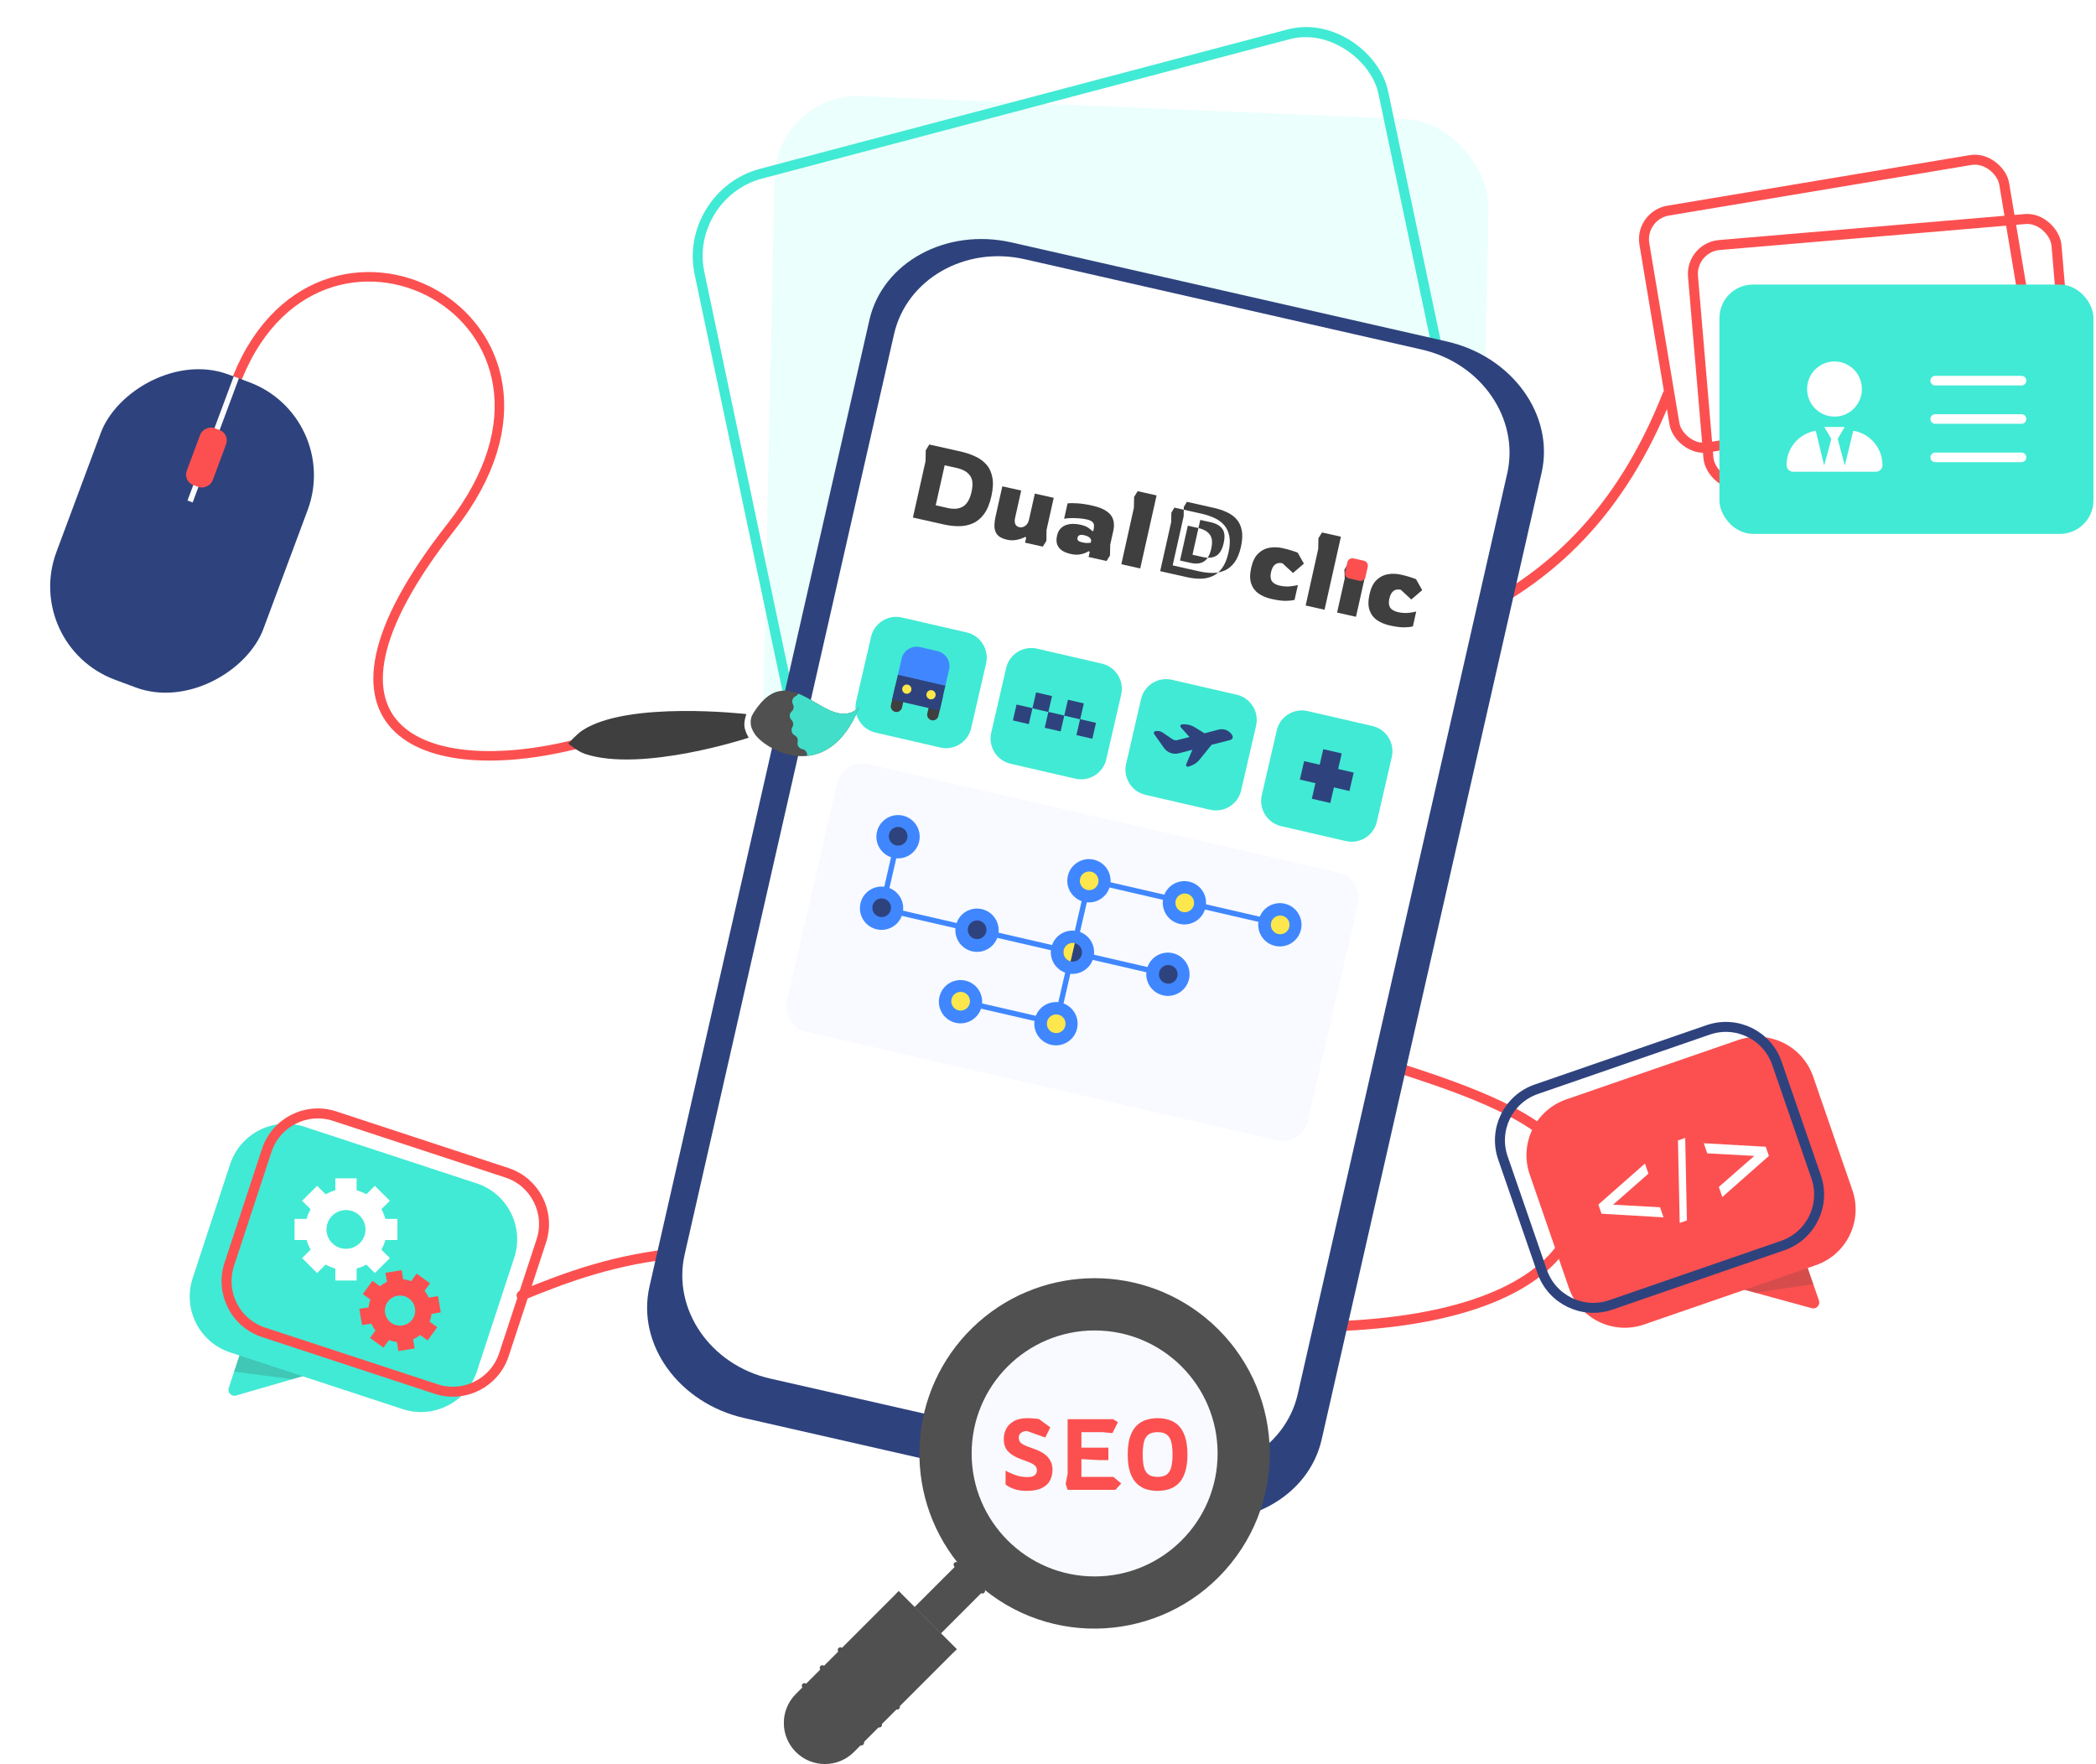 <svg width="518" height="436" viewBox="0 0 518 436" fill="none" xmlns="http://www.w3.org/2000/svg">
<rect width="176.816" height="171.486" rx="21.138" transform="matrix(0.998 0.042 -0.021 1.001 191.842 22.882)" fill="#EBFFFC"/>
<rect x="1.449" y="0.889" width="174.401" height="168.495" rx="19.904" transform="matrix(0.969 -0.256 0.206 0.977 167.17 47.534)" stroke="#41EAD4" stroke-width="2.468"/>
<path d="M128.897 320.164C151.384 311.017 175.977 302.275 237.887 316.622C345.967 341.679 392.832 321.038 389.962 293.178C387.395 268.605 327.95 263.024 300.268 247.091C241.67 213.362 240.451 177.014 291.232 169.591C341.312 162.268 388.855 156.399 412.118 97.49" stroke="#FC5050" stroke-width="2.468" stroke-linecap="round" stroke-linejoin="round"/>
<g filter="url(#filter0_d_2595_4306)">
<path d="M250.022 56.218L357.571 80.69C373.739 84.367 384.225 98.917 380.98 113.173L326.63 352.058C323.388 366.314 307.637 374.896 291.47 371.216L183.92 346.747C167.753 343.07 157.266 328.517 160.511 314.26L214.862 75.379C218.103 61.123 233.854 52.541 250.022 56.218Z" fill="#2E437D"/>
</g>
<path d="M253.259 64.066L351.362 86.386C366.11 89.74 375.567 103.474 372.481 117.05L320.731 344.501C317.641 358.074 303.171 366.365 288.426 363.009L190.323 340.689C175.575 337.335 166.119 323.6 169.205 310.024L220.955 82.574C224.044 69.001 238.515 60.709 253.259 64.066Z" fill="white"/>
<path d="M248.842 133.373C247.805 133.141 247.045 132.766 246.562 132.247C246.096 131.732 245.833 131.084 245.772 130.303C245.732 129.508 245.829 128.593 246.061 127.556L247.711 120.188L252.378 121.233L250.876 127.939C250.735 128.567 250.746 129.087 250.908 129.499C251.087 129.914 251.427 130.177 251.928 130.29C252.395 130.394 252.862 130.294 253.33 129.988C253.815 129.686 254.142 129.161 254.309 128.413L255.748 121.988L260.415 123.034L258.633 130.988L258.606 133.66L257.713 135.093L253.332 134.112L253.612 132.862L253.381 132.677C253.107 132.847 252.725 133.012 252.236 133.17C251.764 133.332 251.231 133.444 250.636 133.508C250.062 133.557 249.464 133.513 248.842 133.373Z" fill="#3F3F3F"/>
<path d="M264.576 136.898C263.833 136.732 263.165 136.475 262.571 136.128C261.998 135.767 261.581 135.281 261.318 134.669C261.056 134.057 261.03 133.283 261.239 132.349C261.43 131.499 261.804 130.842 262.361 130.378C262.919 129.914 263.6 129.629 264.404 129.523C265.208 129.418 266.077 129.47 267.01 129.679C267.909 129.88 268.56 130.133 268.964 130.438C269.372 130.725 269.717 131.008 269.999 131.285L270.215 131.173C270.329 130.663 270.381 130.229 270.371 129.869C270.361 129.51 270.219 129.211 269.946 128.971C269.677 128.714 269.214 128.512 268.557 128.365C267.918 128.222 267.222 128.128 266.469 128.085C265.737 128.028 265.05 128.017 264.407 128.051C263.785 128.073 263.31 128.127 262.982 128.214L263.839 124.39C264.417 124.323 265.215 124.323 266.235 124.391C267.275 124.445 268.521 124.635 269.973 124.961C271.529 125.309 272.712 125.78 273.523 126.372C274.356 126.951 274.889 127.65 275.122 128.47C275.36 129.273 275.366 130.176 275.142 131.179L274.382 134.57L274.324 137.261L273.468 138.649L269.035 137.656L269.315 136.407L269.084 136.221C268.915 136.326 268.63 136.468 268.227 136.645C267.824 136.823 267.313 136.958 266.693 137.051C266.077 137.127 265.371 137.076 264.576 136.898ZM267.528 134.052C267.995 134.157 268.402 134.203 268.749 134.192C269.114 134.184 269.382 134.164 269.553 134.131L269.661 133.646C269.711 133.425 269.594 133.176 269.311 132.898C269.046 132.625 268.576 132.412 267.902 132.261C266.969 132.052 266.43 132.271 266.285 132.917C266.224 133.189 266.282 133.416 266.459 133.598C266.636 133.781 266.992 133.932 267.528 134.052Z" fill="#3F3F3F"/>
<path d="M277.125 139.442L280.229 125.464L280.282 122.798L281.169 121.391L285.835 122.436L281.791 140.487L277.125 139.442Z" fill="#3F3F3F"/>
<path fill-rule="evenodd" clip-rule="evenodd" d="M292.524 127.591L289.805 139.728L296.528 141.234C297.581 141.47 298.629 141.588 299.671 141.589C300.145 141.59 300.605 141.552 301.052 141.473C300.594 141.879 300.098 142.197 299.565 142.426C298.638 142.824 297.646 143.022 296.589 143.018C295.546 143.017 294.499 142.899 293.446 142.663L286.722 141.157L289.441 129.02L289.487 126.7L290.241 125.448L292.556 125.966L292.524 127.591ZM292.556 125.966L292.569 125.271L293.324 124.018L300.047 125.525C301.13 125.767 302.145 126.103 303.091 126.533C304.056 126.951 304.868 127.521 305.528 128.244C306.202 128.97 306.651 129.893 306.874 131.015C307.111 132.14 307.048 133.516 306.683 135.144C306.319 136.771 305.786 138.057 305.084 139.003C304.386 139.934 303.574 140.599 302.647 140.997C302.135 141.217 301.603 141.376 301.052 141.473C301.389 141.174 301.706 140.827 302.002 140.432C302.703 139.486 303.236 138.2 303.601 136.573C303.965 134.946 304.029 133.569 303.791 132.444C303.569 131.323 303.12 130.399 302.445 129.673C301.786 128.95 300.974 128.38 300.009 127.962C299.063 127.532 298.048 127.196 296.965 126.954L292.556 125.966ZM297.324 137.684L294.706 137.098L296.183 130.507C297.485 130.801 298.418 131.336 298.984 132.113C299.57 132.881 299.688 134.049 299.337 135.617C299.131 136.535 298.838 137.276 298.457 137.84C298.1 137.825 297.722 137.773 297.324 137.684ZM298.457 137.84C299.284 137.875 299.998 137.71 300.598 137.346C301.461 136.809 302.068 135.756 302.419 134.188C302.77 132.62 302.653 131.452 302.067 130.684C301.499 129.904 300.561 129.368 299.252 129.075L296.635 128.489L296.183 130.507C296.178 130.506 296.174 130.505 296.17 130.504L293.552 129.918L291.624 138.527L294.241 139.113C295.565 139.41 296.656 139.297 297.516 138.775C297.873 138.552 298.187 138.241 298.457 137.84Z" fill="#3F3F3F"/>
<path d="M225.614 127.901L228.739 113.955L228.791 111.29L229.658 109.851L237.384 111.581C238.628 111.86 239.794 112.246 240.882 112.74C241.99 113.22 242.923 113.875 243.681 114.706C244.456 115.54 244.972 116.601 245.228 117.89C245.501 119.183 245.428 120.764 245.009 122.634C244.59 124.504 243.978 125.982 243.172 127.069C242.369 128.138 241.436 128.902 240.371 129.36C239.307 129.818 238.167 130.044 236.952 130.04C235.754 130.039 234.55 129.903 233.34 129.632L225.614 127.901ZM231.247 124.879L234.254 125.553C235.775 125.894 237.029 125.764 238.017 125.164C239.008 124.547 239.705 123.338 240.109 121.536C240.513 119.735 240.378 118.392 239.704 117.51C239.052 116.614 237.974 115.997 236.47 115.661L233.463 114.987L231.247 124.879Z" fill="#3F3F3F"/>
<path d="M314.163 148.006C312.971 147.739 311.934 147.302 311.054 146.694C310.191 146.09 309.577 145.265 309.212 144.22C308.865 143.178 308.866 141.875 309.217 140.311C309.571 138.731 310.151 137.558 310.958 136.792C311.768 136.01 312.701 135.532 313.757 135.358C314.812 135.184 315.884 135.219 316.973 135.462C317.924 135.675 318.729 135.891 319.387 136.11C320.064 136.333 320.508 136.495 320.722 136.597L322.241 139.293L319.545 141.608L316.951 139.206C315.465 138.873 314.52 139.607 314.116 141.409C313.907 142.344 313.978 143.083 314.328 143.625C314.682 144.151 315.326 144.518 316.259 144.727C317.192 144.936 318.059 144.997 318.86 144.908C319.66 144.82 320.292 144.712 320.757 144.584L319.934 148.255C319.337 148.407 318.575 148.486 317.648 148.493C316.742 148.486 315.581 148.324 314.163 148.006Z" fill="#3F3F3F"/>
<path d="M322.676 149.646L325.78 135.668L325.833 133.002L326.72 131.595L331.387 132.64L327.343 150.691L322.676 149.646Z" fill="#3F3F3F"/>
<path d="M343.405 154.557C342.213 154.29 341.176 153.853 340.296 153.245C339.433 152.641 338.819 151.816 338.454 150.771C338.107 149.729 338.108 148.426 338.459 146.862C338.813 145.282 339.393 144.109 340.2 143.343C341.011 142.561 341.944 142.083 342.999 141.909C344.055 141.734 345.127 141.769 346.216 142.013C347.166 142.226 347.971 142.442 348.63 142.661C349.306 142.884 349.751 143.046 349.964 143.148L351.483 145.844L348.787 148.159L346.194 145.757C344.707 145.424 343.762 146.158 343.359 147.96C343.149 148.895 343.22 149.634 343.57 150.176C343.924 150.702 344.568 151.069 345.501 151.278C346.435 151.487 347.302 151.548 348.102 151.459C348.902 151.371 349.534 151.262 349.999 151.134L349.176 154.806C348.58 154.958 347.818 155.037 346.891 155.043C345.984 155.037 344.823 154.875 343.405 154.557Z" fill="#3F3F3F"/>
<path fill-rule="evenodd" clip-rule="evenodd" d="M332.339 142.948L330.448 151.387L335.115 152.432L337.811 140.398L333.118 139.347L332.251 140.786L332.339 142.948Z" fill="#3F3F3F"/>
<path fill-rule="evenodd" clip-rule="evenodd" d="M336.12 133.244C336.118 133.246 336.115 133.247 336.112 133.249L336.12 133.244ZM335.011 138.149C335.013 138.152 335.015 138.155 335.016 138.157L335.011 138.149Z" fill="#3F3F3F"/>
<g filter="url(#filter1_i_2595_4306)">
<path d="M338.304 133.61L335.741 133.038C335.062 132.887 334.389 133.303 334.234 133.968L333.663 136.505C333.519 137.168 333.941 137.824 334.612 137.982L337.202 138.57C337.285 138.588 337.367 138.597 337.448 138.599C338.04 138.613 338.576 138.216 338.707 137.625L339.266 135.094C339.414 134.425 338.984 133.761 338.304 133.61Z" fill="#FC5050"/>
</g>
<path d="M75.611 337.796L65.26 323.952C64.778 323.305 63.854 323.157 63.177 323.652C62.939 323.83 62.748 324.101 62.655 324.378L56.536 342.995C56.278 343.78 56.697 344.612 57.483 344.869C57.76 344.962 58.071 344.962 58.355 344.876L74.829 340.106C75.621 339.879 76.073 339.05 75.839 338.281C75.793 338.113 75.72 337.934 75.611 337.796Z" fill="#41EAD4"/>
<path opacity="0.2" d="M75.609 337.796L65.258 323.952C64.776 323.305 63.852 323.157 63.175 323.652C62.937 323.83 62.746 324.101 62.653 324.378L57.857 338.964L72.216 340.862L74.827 340.106C75.619 339.879 76.071 339.05 75.837 338.281C75.791 338.113 75.718 337.934 75.609 337.796Z" fill="#3F3F3F"/>
<path d="M117.809 292.459L75.232 278.46C67.591 275.949 59.378 280.101 56.867 287.739L47.618 315.872C45.106 323.51 49.258 331.725 56.896 334.237L99.476 348.233C107.114 350.744 115.33 346.595 117.842 338.954L127.087 310.825C129.576 303.177 125.427 294.961 117.809 292.459Z" fill="#41EAD4"/>
<path d="M125.297 289.839L125.297 289.839C132.265 292.128 136.066 299.645 133.788 306.649C133.788 306.65 133.787 306.65 133.787 306.651L124.543 334.777C122.244 341.771 114.725 345.567 107.735 343.268L107.735 343.268L65.155 329.273C65.155 329.273 65.155 329.273 65.154 329.273C58.164 326.974 54.364 319.455 56.663 312.465L56.663 312.465L65.912 284.332C65.912 284.332 65.912 284.332 65.912 284.332C68.211 277.341 75.726 273.542 82.72 275.841C82.72 275.841 82.72 275.841 82.72 275.841L125.297 289.839Z" stroke="#FC5050" stroke-width="2.468"/>
<path fill-rule="evenodd" clip-rule="evenodd" d="M82.877 291.211H88.136V294.167C88.983 294.393 89.786 294.727 90.53 295.152L92.632 293.063L96.351 296.757L94.249 298.846C94.677 299.585 95.013 300.384 95.242 301.226H98.216V306.451H95.242C95.013 307.293 94.677 308.091 94.249 308.829L96.353 310.919L92.634 314.614L90.53 312.523C89.787 312.949 88.984 313.282 88.136 313.509V316.466H82.877V313.508C82.03 313.281 81.227 312.948 80.484 312.522L78.377 314.616L74.658 310.921L76.766 308.827C76.338 308.089 76.003 307.292 75.775 306.451H72.797V301.226H75.774C76.002 300.384 76.338 299.587 76.766 298.848L74.66 296.756L78.379 293.061L80.485 295.153C81.228 294.728 82.03 294.394 82.877 294.167V291.211ZM85.506 308.628C88.169 308.628 90.327 306.483 90.327 303.838C90.327 301.193 88.169 299.048 85.506 299.048C82.844 299.048 80.686 301.193 80.686 303.838C80.686 306.483 82.844 308.628 85.506 308.628Z" fill="white"/>
<path fill-rule="evenodd" clip-rule="evenodd" d="M95.26 314.554L99.269 313.906L99.642 316.163C100.323 316.233 100.984 316.391 101.609 316.627L102.957 314.765L106.279 317.139L104.924 319.011C105.339 319.519 105.692 320.082 105.971 320.691L108.26 320.321L108.925 324.34L106.639 324.71C106.571 325.379 106.417 326.028 106.186 326.643L108.062 327.984L105.687 331.267L103.821 329.933C103.302 330.357 102.724 330.717 102.097 330.998L102.47 333.25L98.461 333.898L98.088 331.643C97.408 331.574 96.748 331.416 96.122 331.18L94.775 333.041L91.453 330.668L92.807 328.797C92.391 328.288 92.037 327.724 91.758 327.114L89.468 327.484L88.803 323.465L91.091 323.095C91.158 322.426 91.313 321.777 91.544 321.161L89.667 319.82L92.041 316.537L93.909 317.872C94.429 317.448 95.007 317.089 95.633 316.808L95.26 314.554ZM99.471 327.573C101.508 327.244 102.887 325.333 102.552 323.306C102.217 321.279 100.294 319.902 98.257 320.232C96.22 320.561 94.841 322.472 95.176 324.499C95.511 326.526 97.434 327.903 99.471 327.573Z" fill="#FC5050"/>
<path d="M236.431 407.581L222.088 393.237L196.69 418.636C192.727 422.603 192.727 429.012 196.69 432.979C200.657 436.942 207.071 436.942 211.033 432.979L236.431 407.581Z" fill="#505050"/>
<path opacity="0.2" d="M196.691 425.128C200.658 429.091 207.072 429.091 211.034 425.128L232.493 403.669L236.433 407.58L211.034 432.978C207.072 436.941 200.658 436.941 196.691 432.978C193.678 429.961 192.972 425.563 194.52 421.867C195.011 423.06 195.741 424.15 196.691 425.128Z" fill="#505050"/>
<path d="M237.213 385.977L243.726 392.484L232.526 403.684L226.014 397.172L237.213 385.977Z" fill="#505050"/>
<path opacity="0.2" d="M231.733 401.635C235.915 397.888 237.328 392.236 235.644 387.535L237.221 385.963L243.737 392.48L232.547 403.67L231.078 402.206C231.27 402.014 231.513 401.822 231.733 401.635Z" fill="#505050"/>
<path d="M240.448 328.017C224.318 343.609 222.741 368.923 236.809 386.392C237.599 387.37 238.441 388.319 239.335 389.246C240.561 390.518 241.889 391.744 243.274 392.857C261.856 407.907 289.125 404.997 304.175 386.42C319.225 367.838 316.315 340.569 297.738 325.519C280.733 311.774 256.177 312.859 240.448 328.017Z" fill="#505050"/>
<path d="M270.523 389.596C253.737 389.596 240.128 375.987 240.128 359.201C240.128 342.411 253.737 328.807 270.523 328.807C287.308 328.807 300.917 342.411 300.917 359.201C300.917 375.987 287.308 389.596 270.523 389.596Z" fill="#F8FAFF"/>
<path d="M222.093 393.237C218.234 397.284 218.398 403.698 222.444 407.553C226.355 411.277 232.521 411.3 236.432 407.581L222.093 393.237Z" fill="#505050"/>
<path d="M221.737 421.837L207.693 407.765" stroke="#505050" stroke-width="1.32" stroke-linecap="round" stroke-linejoin="round"/>
<path d="M217.308 426.269L203.24 412.197" stroke="#505050" stroke-width="1.32" stroke-linecap="round" stroke-linejoin="round"/>
<path d="M212.881 430.694L198.809 416.622" stroke="#505050" stroke-width="1.32" stroke-linecap="round" stroke-linejoin="round"/>
<path d="M236.325 386.689C237.111 387.667 237.953 388.617 238.851 389.539C240.101 390.816 241.406 392.041 242.791 393.155" stroke="#505050" stroke-width="1.32" stroke-linecap="round" stroke-linejoin="round"/>
<path d="M253.745 368.447C252.478 368.447 251.401 368.282 250.512 367.953C249.624 367.608 248.957 367.246 248.513 366.868V363.462C249.089 363.791 249.854 364.137 250.808 364.499C251.779 364.86 252.848 365.041 254.016 365.041C254.773 365.041 255.333 364.893 255.694 364.597C256.073 364.301 256.262 363.898 256.262 363.388C256.262 362.927 256.114 362.549 255.818 362.253C255.522 361.957 255.078 361.685 254.485 361.438C253.893 361.192 253.136 360.904 252.215 360.575C250.899 360.098 249.879 359.481 249.155 358.724C248.431 357.967 248.069 356.947 248.069 355.664C248.069 354.759 248.266 353.912 248.661 353.122C249.073 352.332 249.706 351.699 250.562 351.222C251.433 350.728 252.544 350.482 253.893 350.482C254.419 350.482 254.938 350.506 255.448 350.556C255.974 350.588 256.418 350.638 256.78 350.704L259.569 352.752L258.335 355.269L253.819 353.665C253.227 353.665 252.733 353.813 252.338 354.109C251.96 354.389 251.771 354.792 251.771 355.318C251.771 355.976 252.042 356.478 252.585 356.824C253.144 357.169 253.926 357.506 254.929 357.836C256.838 358.461 258.179 359.217 258.952 360.106C259.725 360.978 260.112 362.006 260.112 363.191C260.112 364.145 259.914 365.025 259.52 365.831C259.125 366.621 258.458 367.254 257.521 367.731C256.599 368.208 255.341 368.447 253.745 368.447ZM263.855 368.2L263.361 366.72L263.855 364.252V350.728H275.058L276.292 351.469L274.91 354.183L272.442 353.936H267.26V357.762H273.923V360.846H271.505L267.26 360.599V364.992H275.157L277.106 366.621L275.651 368.2H263.855ZM286.081 368.447C285.159 368.447 284.255 368.324 283.366 368.077C282.494 367.814 281.705 367.353 280.997 366.695C280.29 366.037 279.73 365.124 279.319 363.956C278.908 362.788 278.702 361.29 278.702 359.464C278.702 357.638 278.908 356.141 279.319 354.973C279.73 353.805 280.29 352.892 280.997 352.234C281.705 351.576 282.494 351.123 283.366 350.876C284.255 350.613 285.159 350.482 286.081 350.482C287.051 350.482 287.973 350.613 288.845 350.876C289.733 351.14 290.523 351.6 291.214 352.258C291.905 352.916 292.448 353.83 292.842 354.998C293.254 356.166 293.459 357.655 293.459 359.464C293.459 361.274 293.254 362.763 292.842 363.931C292.448 365.099 291.905 366.012 291.214 366.67C290.523 367.328 289.733 367.789 288.845 368.052C287.973 368.315 287.051 368.447 286.081 368.447ZM286.081 364.992C287.117 364.992 287.899 364.778 288.425 364.35C288.952 363.906 289.305 363.273 289.486 362.45C289.684 361.611 289.782 360.616 289.782 359.464C289.782 358.296 289.684 357.301 289.486 356.478C289.305 355.656 288.952 355.03 288.425 354.603C287.899 354.159 287.117 353.936 286.081 353.936C285.061 353.936 284.279 354.159 283.736 354.603C283.21 355.047 282.856 355.68 282.675 356.503C282.494 357.326 282.404 358.313 282.404 359.464C282.404 360.599 282.494 361.587 282.675 362.426C282.856 363.248 283.21 363.882 283.736 364.326C284.279 364.77 285.061 364.992 286.081 364.992Z" fill="#FC5050"/>
<path d="M355.856 174.271L210.153 140.666L182.614 260.072L328.318 293.674L355.856 174.271Z" fill="white"/>
<path d="M256.302 160.313L272.314 164.006C275.731 164.792 277.879 168.228 277.09 171.648L273.4 187.66C272.611 191.079 269.175 193.228 265.756 192.439L249.743 188.746C246.324 187.957 244.175 184.521 244.964 181.101L248.658 165.089C249.446 161.673 252.853 159.517 256.302 160.313Z" fill="#41EAD4"/>
<path d="M255.163 175.022L251.232 174.114L250.324 178.049L254.255 178.953L255.163 175.022Z" fill="#2E437D"/>
<path d="M259.995 172.024L256.061 171.119L255.156 175.05L259.087 175.958L259.995 172.024Z" fill="#2E437D"/>
<path d="M263.025 176.835L259.094 175.928L258.187 179.859L262.118 180.767L263.025 176.835Z" fill="#2E437D"/>
<path d="M267.857 173.839L263.925 172.932L263.018 176.863L266.949 177.771L267.857 173.839Z" fill="#2E437D"/>
<path d="M270.861 178.641L266.93 177.733L266.022 181.668L269.954 182.572L270.861 178.641Z" fill="#2E437D"/>
<path d="M222.914 152.612L238.927 156.303C242.343 157.092 244.492 160.528 243.703 163.947L240.009 179.96C239.224 183.379 235.788 185.528 232.368 184.739L216.356 181.045C212.936 180.257 210.787 176.82 211.576 173.401L215.27 157.389C216.059 153.972 219.465 151.817 222.914 152.612Z" fill="#41EAD4"/>
<path d="M221.229 175.925C220.487 175.756 219.998 175.014 220.176 174.245L221.219 169.713C221.391 168.973 222.134 168.485 222.903 168.66C223.646 168.831 224.134 169.574 223.956 170.343L222.909 174.875C222.735 175.644 221.969 176.096 221.229 175.925Z" fill="#3F3F3F"/>
<path d="M230.228 178.001C229.489 177.832 229 177.09 229.175 176.321L230.222 171.789C230.393 171.049 231.162 170.567 231.905 170.736C232.644 170.907 233.133 171.65 232.958 172.419L231.912 176.951C231.733 177.72 230.971 178.172 230.228 178.001Z" fill="#3F3F3F"/>
<path d="M221.881 166.836L222.815 162.792C223.287 160.739 225.357 159.445 227.41 159.921L231.681 160.904C233.734 161.38 235.028 163.446 234.553 165.499L233.622 169.546L221.881 166.836Z" fill="#4087FF"/>
<path d="M233.64 169.459L221.899 166.749L220.479 172.905L232.22 175.612L233.64 169.459Z" fill="#2E437D"/>
<path d="M223.853 171.432C224.464 171.57 225.078 171.188 225.22 170.577C225.362 169.963 224.975 169.349 224.365 169.207C223.751 169.065 223.137 169.451 222.998 170.062C222.856 170.676 223.239 171.29 223.853 171.432Z" fill="#FDE74C"/>
<path d="M229.835 172.812C230.449 172.95 231.063 172.567 231.202 171.957C231.344 171.343 230.961 170.729 230.347 170.587C229.736 170.448 229.122 170.831 228.981 171.442C228.839 172.056 229.225 172.67 229.835 172.812Z" fill="#FDE74C"/>
<path d="M289.639 167.999L305.651 171.693C309.067 172.482 311.216 175.918 310.427 179.334L306.734 195.346C305.948 198.766 302.512 200.915 299.093 200.126L283.08 196.432C279.661 195.643 277.512 192.207 278.301 188.791L281.994 172.779C282.783 169.359 286.19 167.204 289.639 167.999Z" fill="#41EAD4"/>
<path d="M304.593 181.863C304.6 181.833 304.577 181.797 304.557 181.764C303.903 180.562 302.507 179.972 301.203 180.298L297.688 181.229L295.034 179.595C294.153 179.123 293.12 178.915 292.136 179.018C292.136 179.018 292.136 179.018 292.106 179.011C291.925 179.031 291.776 179.146 291.737 179.315C291.697 179.486 291.743 179.678 291.865 179.797L293.965 182.14L290.875 182.929C290.528 182.998 290.185 182.919 289.891 182.761L287.241 180.982C286.818 180.734 286.336 180.622 285.848 180.658L285.571 180.685C285.416 180.708 285.274 180.797 285.214 180.932C285.145 181.097 285.155 181.308 285.274 181.457L287.762 184.972C288.574 185.999 289.905 186.484 291.169 186.207L294.678 185.306L293.172 188.831C293.172 188.831 293.172 188.831 293.166 188.857C293.1 189.022 293.116 189.207 293.232 189.352C293.304 189.432 293.384 189.478 293.476 189.468C293.562 189.488 293.625 189.475 293.687 189.458L294.04 189.359C294.915 189.082 295.724 188.577 296.335 187.877L299.434 184.061L303.996 182.893C304.276 182.84 304.537 182.629 304.629 182.352C304.656 182.236 304.676 182.031 304.593 181.863Z" fill="#2E437D"/>
<path d="M323.173 175.735L339.185 179.428C342.605 180.217 344.75 183.653 343.965 187.073L340.271 203.082C339.482 206.501 336.046 208.65 332.627 207.861L316.615 204.168C313.195 203.379 311.049 199.943 311.835 196.526L315.529 180.514C316.317 177.094 319.727 174.939 323.173 175.735Z" fill="#41EAD4"/>
<path d="M331.592 186.197L327.034 185.147L324.205 197.397L328.767 198.45L331.592 186.197Z" fill="#2E437D"/>
<path d="M334.548 190.931L322.299 188.105L321.246 192.664L333.499 195.489L334.548 190.931Z" fill="#2E437D"/>
<path d="M214.527 188.845L330.827 215.667C334.244 216.456 336.393 219.892 335.604 223.312L323.219 277.016C322.43 280.435 318.994 282.584 315.574 281.795L199.275 254.973C195.855 254.184 193.709 250.748 194.498 247.328L206.883 193.624C207.672 190.205 211.078 188.049 214.527 188.845Z" fill="#F8FAFF"/>
<path d="M220.046 225.015L288.653 240.839" stroke="#4087FF" stroke-width="1.32"/>
<path d="M221.613 208.723L218.223 223.424" stroke="#4087FF" stroke-width="1.32"/>
<path d="M216.662 229.665C219.544 230.328 222.415 228.536 223.079 225.654C223.742 222.773 221.95 219.901 219.068 219.237C216.187 218.574 213.315 220.37 212.652 223.248C211.988 226.129 213.784 229.001 216.662 229.665Z" fill="#4087FF"/>
<path d="M217.371 226.587C218.616 226.875 219.857 226.099 220.141 224.854C220.428 223.613 219.652 222.372 218.411 222.085C217.17 221.798 215.929 222.574 215.642 223.818C215.355 225.059 216.13 226.3 217.371 226.587Z" fill="#2E437D"/>
<path d="M240.252 235.105C243.133 235.772 246.005 233.976 246.669 231.095C247.332 228.216 245.536 225.345 242.658 224.678C239.776 224.014 236.905 225.81 236.241 228.692C235.578 231.57 237.374 234.442 240.252 235.105Z" fill="#4087FF"/>
<path d="M240.963 232.031C242.208 232.318 243.449 231.542 243.733 230.301C244.02 229.057 243.244 227.815 242.003 227.528C240.759 227.244 239.517 228.02 239.234 229.261C238.946 230.502 239.722 231.743 240.963 232.031Z" fill="#2E437D"/>
<path d="M287.434 245.988C290.315 246.651 293.187 244.859 293.85 241.977C294.514 239.096 292.718 236.224 289.84 235.561C286.958 234.897 284.087 236.693 283.423 239.571C282.756 242.453 284.552 245.324 287.434 245.988Z" fill="#4087FF"/>
<path d="M288.205 243.043C289.446 243.33 290.687 242.555 290.974 241.313C291.261 240.069 290.485 238.828 289.241 238.544C288 238.257 286.759 239.033 286.472 240.274C286.188 241.518 286.963 242.759 288.205 243.043Z" fill="#2E437D"/>
<path d="M267.986 222.717L261.896 249.13" stroke="#4087FF" stroke-width="1.32"/>
<path d="M271.468 218.03L313.576 227.744" stroke="#4087FF" stroke-width="1.32"/>
<path d="M238.89 247.783L260.457 252.757" stroke="#4087FF" stroke-width="1.32"/>
<path d="M263.844 240.551C266.725 241.214 269.597 239.418 270.26 236.54C270.924 233.659 269.128 230.787 266.25 230.123C263.368 229.457 260.497 231.252 259.833 234.134C259.17 237.015 260.962 239.887 263.844 240.551Z" fill="#4087FF"/>
<path d="M264.583 237.598C265.828 237.885 267.069 237.109 267.356 235.865C267.64 234.624 266.864 233.383 265.623 233.096C264.382 232.812 263.141 233.587 262.854 234.829C262.567 236.07 263.342 237.311 264.583 237.598Z" fill="#2E437D"/>
<path d="M265.629 233.07L264.583 237.598C263.332 237.311 262.569 236.054 262.86 234.799C263.14 233.575 264.404 232.786 265.629 233.07Z" fill="#FDE74C"/>
<path d="M220.739 212.001C223.617 212.664 226.488 210.869 227.152 207.987C227.819 205.109 226.023 202.237 223.141 201.57C220.263 200.907 217.391 202.703 216.725 205.584C216.061 208.463 217.857 211.334 220.739 212.001Z" fill="#4087FF"/>
<path d="M221.447 208.921C222.688 209.208 223.929 208.433 224.216 207.191C224.503 205.947 223.724 204.706 222.483 204.422C221.242 204.135 220.001 204.911 219.714 206.152C219.427 207.396 220.203 208.637 221.447 208.921Z" fill="#2E437D"/>
<path d="M291.508 228.324C294.389 228.988 297.261 227.192 297.924 224.31C298.588 221.432 296.796 218.56 293.914 217.894C291.032 217.23 288.161 219.026 287.497 221.907C286.834 224.786 288.629 227.657 291.508 228.324Z" fill="#4087FF"/>
<path d="M292.275 225.38C293.519 225.668 294.76 224.892 295.044 223.647C295.331 222.406 294.556 221.165 293.314 220.878C292.07 220.591 290.829 221.367 290.545 222.611C290.258 223.852 291.034 225.093 292.275 225.38Z" fill="#FDE74C"/>
<path d="M315.099 233.762C317.981 234.426 320.853 232.63 321.516 229.752C322.18 226.87 320.384 223.999 317.506 223.335C314.624 222.672 311.752 224.464 311.089 227.346C310.426 230.227 312.221 233.099 315.099 233.762Z" fill="#4087FF"/>
<path d="M315.866 230.821C317.107 231.108 318.348 230.332 318.635 229.091C318.922 227.847 318.147 226.605 316.905 226.318C315.661 226.034 314.42 226.81 314.133 228.051C313.849 229.292 314.625 230.533 315.866 230.821Z" fill="#FDE74C"/>
<path d="M267.916 222.882C270.797 223.549 273.669 221.754 274.333 218.872C274.999 215.99 273.204 213.119 270.322 212.455C267.441 211.792 264.569 213.587 263.905 216.466C263.242 219.347 265.038 222.219 267.916 222.882Z" fill="#4087FF"/>
<path d="M268.657 219.935C269.898 220.219 271.139 219.443 271.426 218.202C271.713 216.961 270.938 215.72 269.693 215.433C268.452 215.146 267.211 215.921 266.924 217.162C266.637 218.407 267.413 219.648 268.657 219.935Z" fill="#FDE74C"/>
<path d="M236.18 252.772C239.061 253.436 241.933 251.64 242.596 248.762C243.26 245.88 241.464 243.008 238.586 242.345C235.704 241.682 232.833 243.474 232.169 246.355C231.503 249.237 233.298 252.109 236.18 252.772Z" fill="#4087FF"/>
<path d="M236.889 249.693C238.13 249.98 239.371 249.204 239.658 247.96C239.946 246.719 239.17 245.478 237.926 245.191C236.684 244.903 235.443 245.679 235.156 246.924C234.872 248.165 235.648 249.406 236.889 249.693Z" fill="#FDE74C"/>
<path d="M259.768 258.21C262.646 258.876 265.518 257.081 266.184 254.199C266.848 251.318 265.052 248.446 262.171 247.782C259.292 247.119 256.421 248.915 255.757 251.793C255.09 254.674 256.886 257.546 259.768 258.21Z" fill="#4087FF"/>
<path d="M260.51 255.262C261.751 255.546 262.996 254.77 263.279 253.529C263.567 252.288 262.791 251.047 261.55 250.76C260.305 250.473 259.064 251.248 258.78 252.49C258.493 253.734 259.269 254.975 260.51 255.262Z" fill="#FDE74C"/>
<path d="M430.32 316.456L440.492 302.425C440.965 301.77 441.89 301.603 442.577 302.092C442.816 302.267 443.012 302.536 443.109 302.811L449.52 321.379C449.792 322.166 449.385 323.005 448.598 323.277C448.32 323.373 448.012 323.374 447.727 323.295L431.141 318.757C430.342 318.542 429.877 317.722 430.101 316.946C430.146 316.774 430.215 316.597 430.32 316.456Z" fill="#FC5050"/>
<path opacity="0.2" d="M430.101 316.946C429.877 317.722 430.342 318.542 431.141 318.757L433.767 319.478L448.132 317.364L443.109 302.811C443.012 302.536 442.816 302.267 442.577 302.092C441.89 301.603 440.965 301.77 440.492 302.425L430.32 316.456C430.215 316.597 430.146 316.774 430.101 316.946Z" fill="#3F3F3F"/>
<path d="M406.314 327.331L448.762 312.673C456.383 310.04 460.419 301.745 457.79 294.124L448.097 266.062C445.468 258.442 437.169 254.406 429.548 257.035L387.076 271.704C379.455 274.334 375.419 282.63 378.048 290.254L387.741 318.312C390.394 325.928 398.69 329.964 406.314 327.331Z" fill="#FC5050"/>
<path d="M406.529 287.559L407.391 290.053L398.657 297.724L410.26 298.355L411.121 300.849L395.797 299.962L395.013 297.696L406.529 287.559ZM414.688 281.845L416.477 281.227L416.895 301.621L415.118 302.235L414.688 281.845ZM421.059 282.538L436.376 283.402L437.159 285.669L425.652 295.828L424.79 293.334L433.55 285.666L421.921 285.032L421.059 282.538Z" fill="white"/>
<path d="M381.119 314.224L371.428 286.17C371.428 286.169 371.428 286.169 371.427 286.169C369.021 279.189 372.715 271.596 379.691 269.189L379.691 269.189L422.163 254.52C429.141 252.112 436.737 255.807 439.144 262.783L439.144 262.784L448.836 290.845C448.836 290.845 448.836 290.845 448.837 290.845C451.244 297.822 447.549 305.415 440.573 307.825C440.573 307.825 440.573 307.825 440.572 307.825L398.124 322.483C391.145 324.893 383.55 321.2 381.12 314.226C381.12 314.225 381.119 314.225 381.119 314.224Z" stroke="#2E437D" stroke-width="2.468"/>
<path d="M144.78 183.287C106.528 193.775 70.744 182.054 111.463 130.231C152.183 78.407 77.532 40.157 57.789 95.682" stroke="#FC5050" stroke-width="2.349"/>
<path d="M212.382 174.765C204.706 193.722 189.915 185.793 186.741 181.688C186.741 181.688 185.683 180.32 185.555 179.043C185.427 177.767 185.716 176.979 186.192 176.219C195.559 161.266 204.466 182.145 212.382 174.765Z" fill="#505050"/>
<path d="M184.459 176.476C184.459 176.476 183.836 178.109 183.973 179.47C184.109 180.832 185.044 182.311 185.044 182.311C185.044 182.311 158.658 190.997 144.56 186.315C142.766 185.719 140.438 183.776 140.438 183.776C140.438 183.776 142.396 181.516 143.975 180.48C155.207 173.108 184.459 176.476 184.459 176.476Z" fill="#3F3F3F"/>
<path opacity="0.92" fill-rule="evenodd" clip-rule="evenodd" d="M197.305 171.426C197.16 171.694 196.93 171.916 196.637 172.051C195.88 172.399 195.572 173.314 195.965 174.05C196.279 174.639 196.151 175.367 195.654 175.812C195.033 176.368 195.009 177.334 195.601 177.921C196.075 178.391 196.167 179.125 195.824 179.697C195.395 180.412 195.657 181.342 196.395 181.729C196.986 182.039 197.291 182.713 197.132 183.361C196.933 184.171 197.457 184.982 198.277 185.135C198.933 185.257 199.423 185.812 199.462 186.479C199.468 186.594 199.489 186.706 199.52 186.812C204.116 186.332 208.959 183.227 212.385 174.767C208.949 177.97 205.327 175.851 201.561 173.648C200.162 172.829 198.742 171.999 197.305 171.426Z" fill="#41EAD4"/>
<rect width="54.574" height="80.496" rx="24.558" transform="matrix(-0.937 -0.349 -0.349 0.937 84.608 103.029)" fill="#2E437D"/>
<line y1="-0.682" x2="32.744" y2="-0.682" transform="matrix(-0.349 0.937 0.937 0.349 59.041 93.494)" stroke="#FAFAFB" stroke-width="1.364"/>
<rect width="6.822" height="15.008" rx="2.729" transform="matrix(-0.937 -0.349 -0.349 0.937 56.83 107.231)" fill="#FC5050"/>
<rect x="417.795" y="61.161" width="90.16" height="59.349" rx="7.159" transform="rotate(-4.859 417.795 61.161)" stroke="#FC5050" stroke-width="2.468"/>
<line x1="471.609" y1="79.276" x2="492.863" y2="77.47" stroke="white" stroke-width="2.37" stroke-linecap="round"/>
<line x1="472.411" y1="88.723" x2="493.665" y2="86.916" stroke="white" stroke-width="2.37" stroke-linecap="round"/>
<line x1="473.215" y1="98.169" x2="494.469" y2="96.362" stroke="white" stroke-width="2.37" stroke-linecap="round"/>
<rect x="405.205" y="53.232" width="90.16" height="59.349" rx="7.159" transform="rotate(-9.492 405.205 53.232)" stroke="#FC5050" stroke-width="2.468"/>
<rect x="426.121" y="71.506" width="90.063" height="59.252" rx="7.11" fill="#41EAD4" stroke="#41EAD4" stroke-width="2.37"/>
<path d="M460.146 96.144C460.146 99.908 457.115 102.958 453.375 102.958C449.635 102.958 446.603 99.908 446.603 96.144C446.603 92.381 449.635 89.33 453.375 89.33C457.115 89.33 460.146 92.381 460.146 96.144ZM452.587 108.452L450.835 105.513H455.914L454.163 108.452L455.925 115.047L458.014 106.466C462.099 107.105 465.225 110.661 465.225 114.952C465.225 115.851 464.495 116.586 463.601 116.586H443.15C442.252 116.586 441.524 115.851 441.524 114.952C441.524 110.661 444.65 107.105 448.735 106.466L450.825 115.047L452.587 108.452Z" fill="white"/>
<line x1="478.263" y1="94.071" x2="499.594" y2="94.071" stroke="white" stroke-width="2.37" stroke-linecap="round"/>
<line x1="478.263" y1="103.551" x2="499.594" y2="103.551" stroke="white" stroke-width="2.37" stroke-linecap="round"/>
<line x1="478.263" y1="113.032" x2="499.594" y2="113.032" stroke="white" stroke-width="2.37" stroke-linecap="round"/>
<defs>
<filter id="filter0_d_2595_4306" x="156.22" y="55.367" width="229.051" height="324.104" filterUnits="userSpaceOnUse" color-interpolation-filters="sRGB">
<feFlood flood-opacity="0" result="BackgroundImageFix"/>
<feColorMatrix in="SourceAlpha" type="matrix" values="0 0 0 0 0 0 0 0 0 0 0 0 0 0 0 0 0 0 127 0" result="hardAlpha"/>
<feOffset dy="3.702"/>
<feGaussianBlur stdDeviation="1.851"/>
<feComposite in2="hardAlpha" operator="out"/>
<feColorMatrix type="matrix" values="0 0 0 0 0 0 0 0 0 0 0 0 0 0 0 0 0 0 0.2 0"/>
<feBlend mode="normal" in2="BackgroundImageFix" result="effect1_dropShadow_2595_4306"/>
<feBlend mode="normal" in="SourceGraphic" in2="effect1_dropShadow_2595_4306" result="shape"/>
</filter>
<filter id="filter1_i_2595_4306" x="332.395" y="133.008" width="6.901" height="9.311" filterUnits="userSpaceOnUse" color-interpolation-filters="sRGB">
<feFlood flood-opacity="0" result="BackgroundImageFix"/>
<feBlend mode="normal" in="SourceGraphic" in2="BackgroundImageFix" result="shape"/>
<feColorMatrix in="SourceAlpha" type="matrix" values="0 0 0 0 0 0 0 0 0 0 0 0 0 0 0 0 0 0 127 0" result="hardAlpha"/>
<feOffset dx="-1.24" dy="4.959"/>
<feGaussianBlur stdDeviation="1.86"/>
<feComposite in2="hardAlpha" operator="arithmetic" k2="-1" k3="1"/>
<feColorMatrix type="matrix" values="0 0 0 0 0 0 0 0 0 0 0 0 0 0 0 0 0 0 0.3 0"/>
<feBlend mode="normal" in2="shape" result="effect1_innerShadow_2595_4306"/>
</filter>
</defs>
</svg>